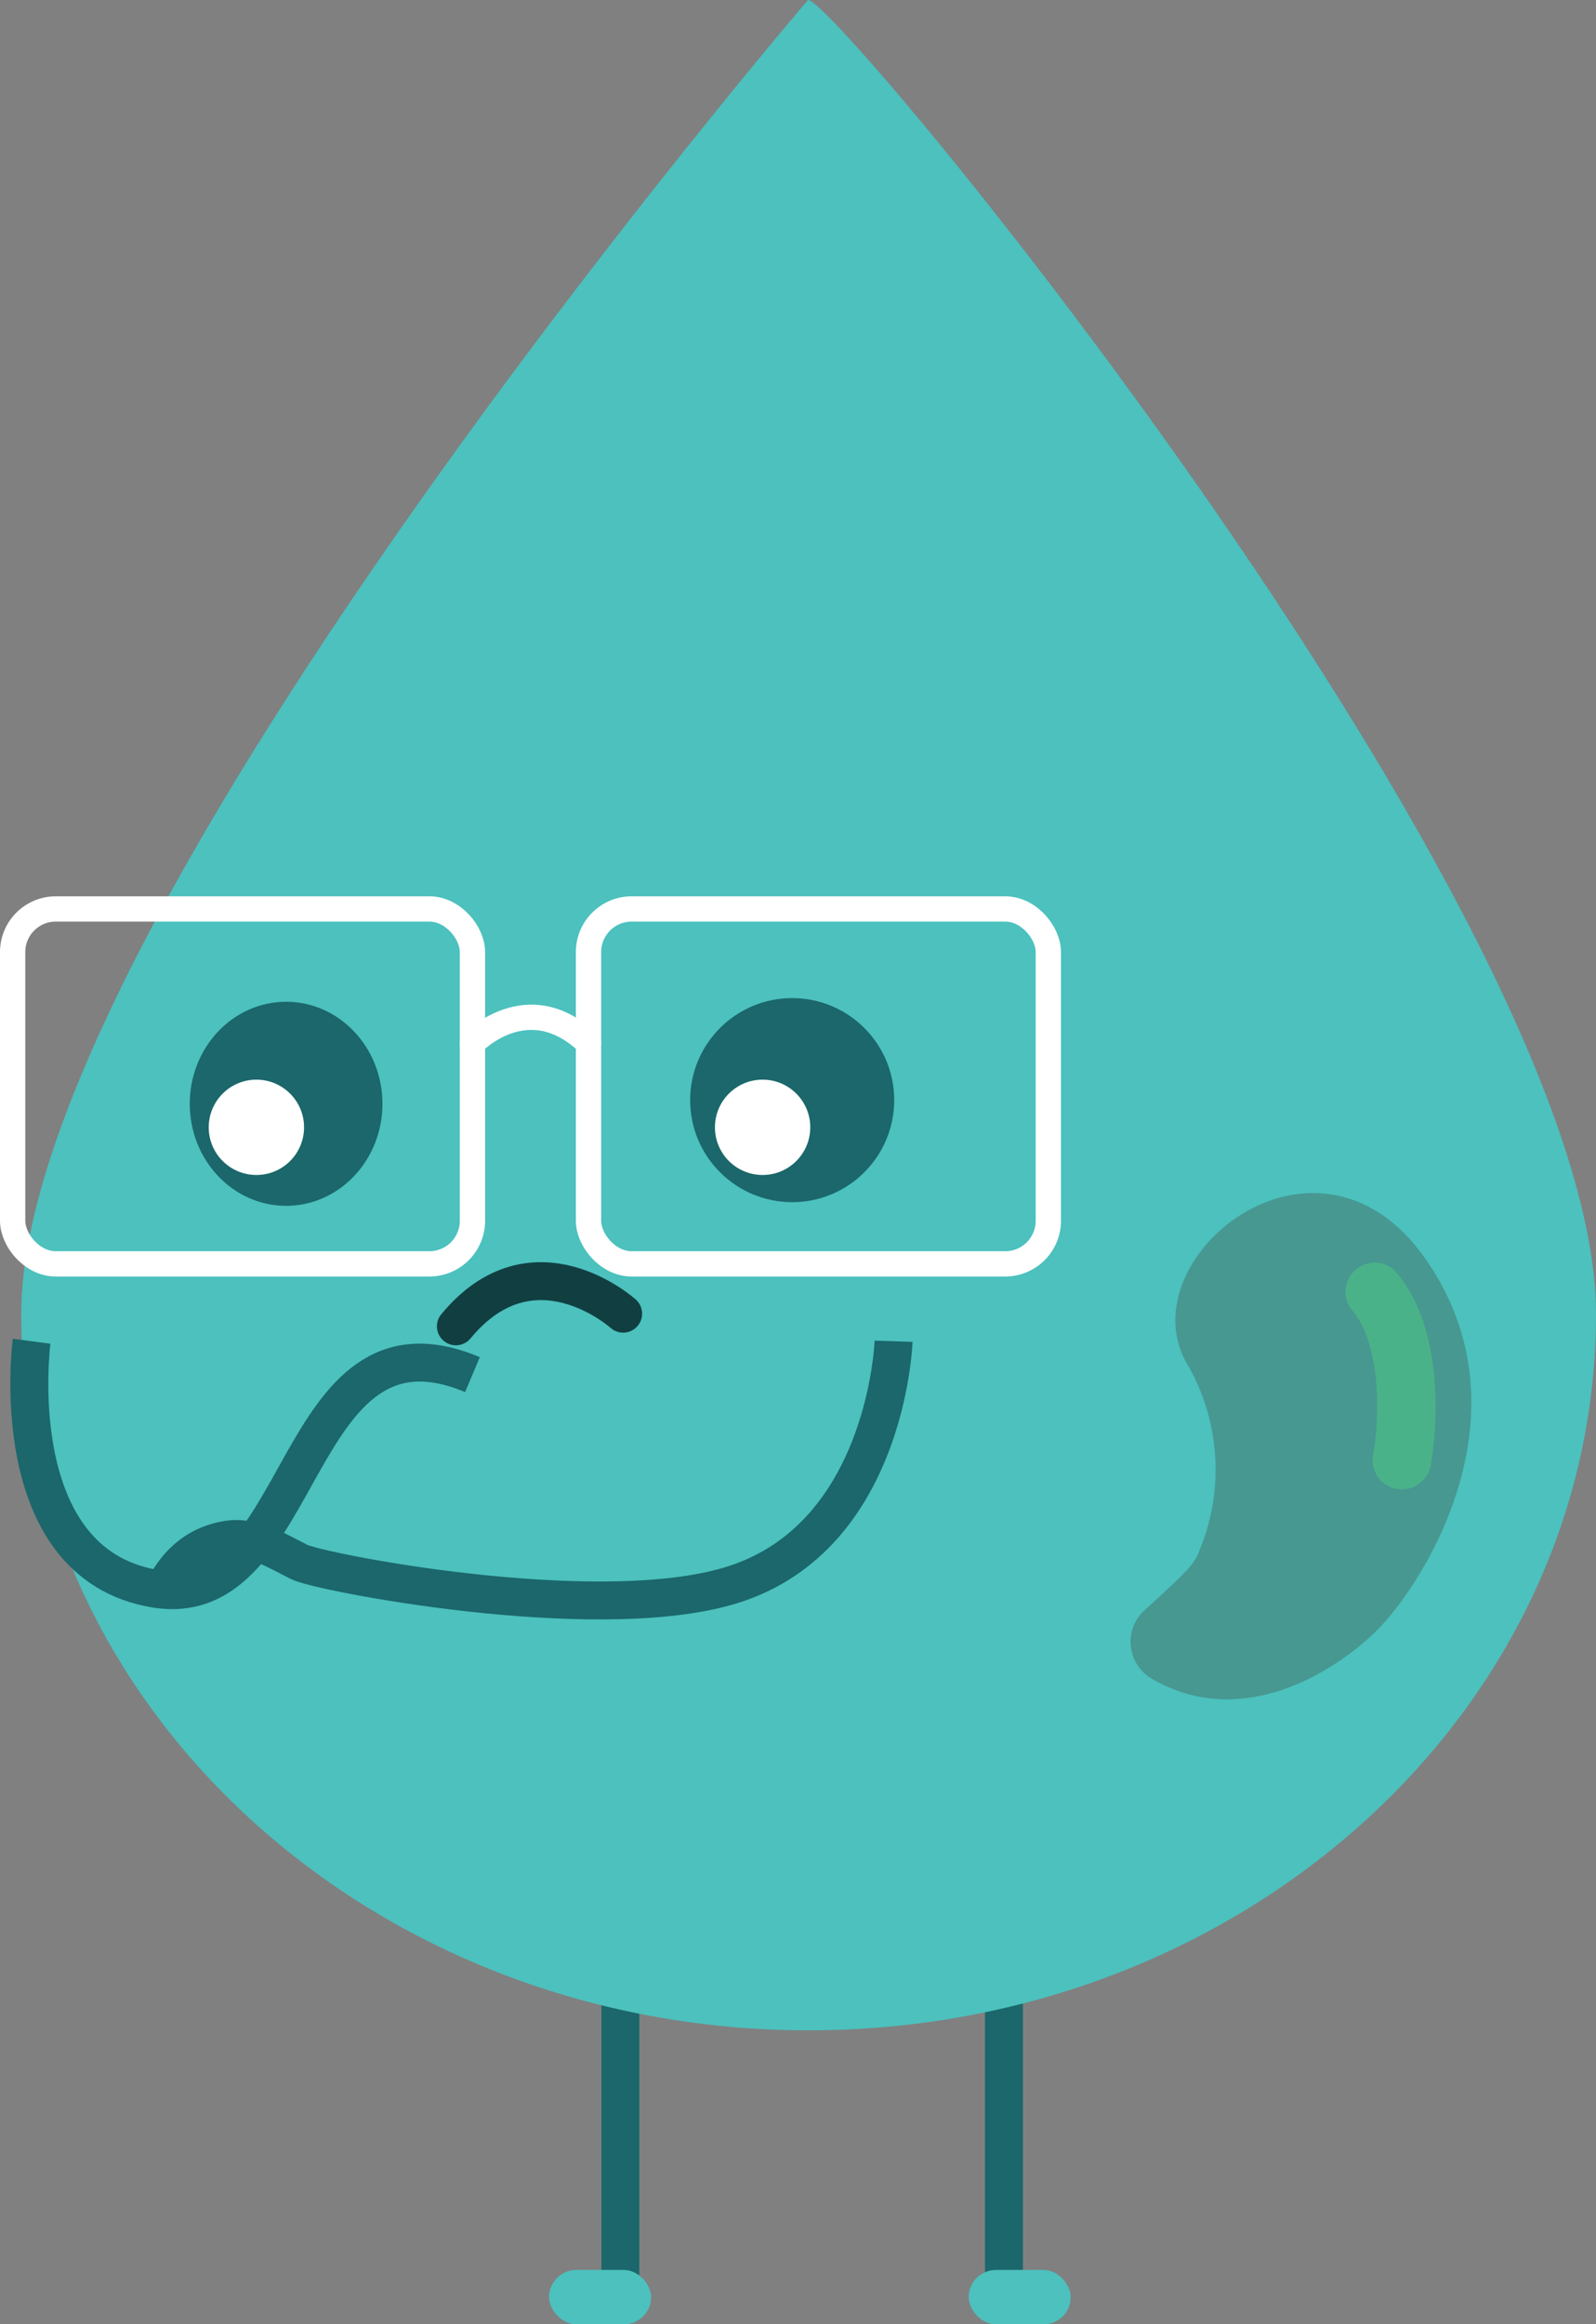 <svg xmlns="http://www.w3.org/2000/svg" viewBox="0 0 126.24 183.83"><rect x="0" y="0" width="126.24" height="183.83" fill="#808080" stroke="none"/><defs><style>.cls-1,.cls-5,.cls-8,.cls-9{fill:none;stroke-miterlimit:10;}.cls-1{stroke:#1b676b;}.cls-1,.cls-5{stroke-width:3px;}.cls-2{fill:#4cc1be;}.cls-3{fill:#1b676b;}.cls-4{fill:#fff;}.cls-5{stroke:#113f41;}.cls-5,.cls-9{stroke-linecap:round;}.cls-6{fill:#479891;}.cls-7{fill:#4ab288;}.cls-8,.cls-9{stroke:#fff;stroke-width:2px;}</style></defs><g id="Layer_2" data-name="Layer 2"><g id="Layer_10" data-name="Layer 10"><line class="cls-1" x1="49.07" y1="149.58" x2="49.07" y2="180.83"/><line class="cls-1" x1="79.41" y1="152.7" x2="79.41" y2="180.83"/><rect class="cls-2" x="43.43" y="179.53" width="8.07" height="4.3" rx="2.15"/><rect class="cls-2" x="76.62" y="179.53" width="8.07" height="4.3" rx="2.15"/><path class="cls-2" d="M126.24,103.92c0,31.29-27.88,56.66-62.28,56.66S1.68,135.21,1.68,103.92,63.91,0,63.91,0C66.35,0,126.24,72.63,126.24,103.92Z"/><ellipse class="cls-3" cx="22.63" cy="87.3" rx="7.62" ry="8.07"/><circle class="cls-3" cx="62.66" cy="87.01" r="8.07"/><circle class="cls-4" cx="20.28" cy="89.16" r="3.77"/><circle class="cls-4" cx="60.32" cy="89.16" r="3.77"/><path class="cls-5" d="M49.29,103.9s-7.11-6.41-13.23,1"/><path class="cls-6" d="M94.66,123.12a16.65,16.65,0,0,0-.82-15.35c-4.63-8.26,10.28-20.44,18.87-8.26s-.1,25.77-3.87,29.51c-2.54,2.52-10.32,8.3-18,3.59a1.24,1.24,0,0,1-.22-.18,3.38,3.38,0,0,1,.1-5.24C93.75,124.4,94.16,124,94.66,123.12Z"/><path class="cls-7" d="M112.24,117.35a2.31,2.31,0,0,1-3.63-2.3c.41-2.19.89-8.53-1.77-11.56a2.31,2.31,0,0,1,3.48-3c4.69,5.35,2.91,15.06,2.84,15.47A2.33,2.33,0,0,1,112.24,117.35Z"/><path class="cls-1" d="M70.68,106.08s-.53,16-13.42,19.46c-10.75,2.93-31.89-1.17-33.59-2-1.85-.93-3.64-2.08-5.64-1.77s-4.14,1.47-5.5,4.84"/><path class="cls-1" d="M2.5,106.08s-2.33,17.56,9.77,19.57,10.7-23,25.1-16.93"/><rect class="cls-8" x="1" y="71.89" width="36.37" height="28.07" rx="3.41"/><rect class="cls-8" x="46.55" y="71.89" width="36.37" height="28.07" rx="3.41"/><path class="cls-9" d="M37.37,82.51s4.36-4.62,9.18,0"/></g></g></svg>